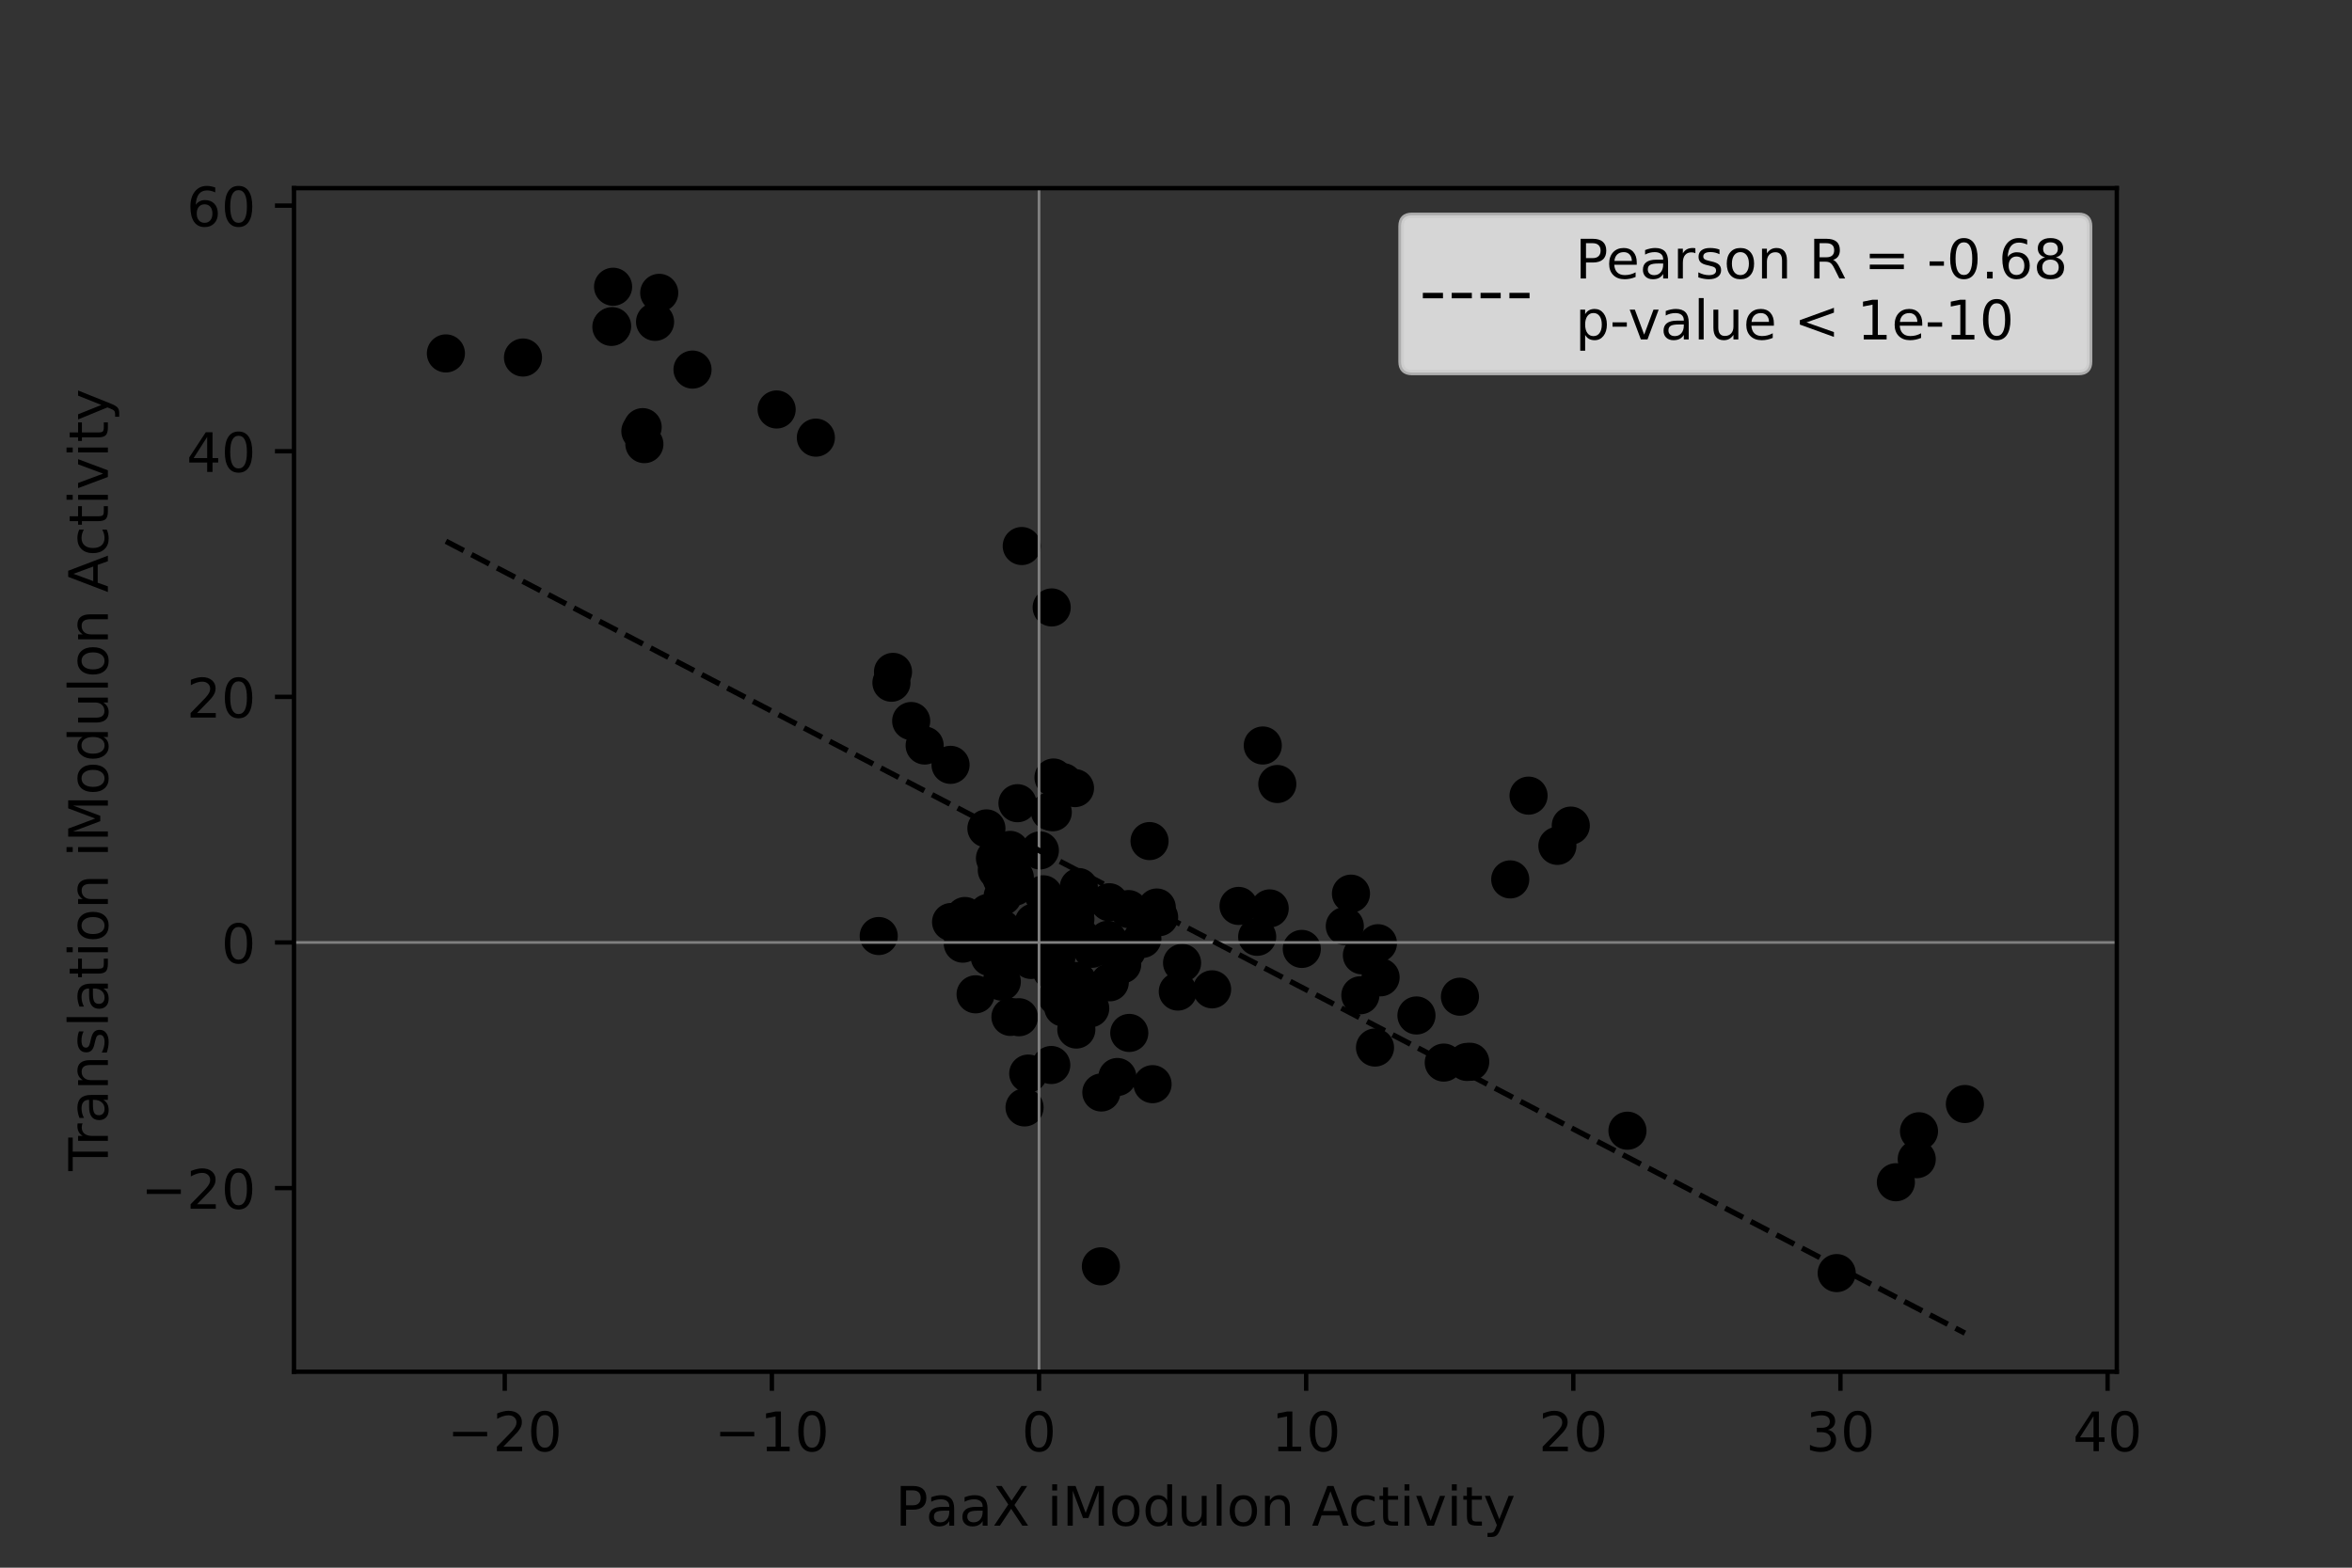 <?xml version="1.0" encoding="utf-8" standalone="no"?>
<!DOCTYPE svg PUBLIC "-//W3C//DTD SVG 1.1//EN"
  "http://www.w3.org/Graphics/SVG/1.1/DTD/svg11.dtd">
<!-- Created with matplotlib (https://matplotlib.org/) -->
<svg height="288pt" version="1.1" viewBox="0 0 432 288" width="432pt" xmlns="http://www.w3.org/2000/svg" xmlns:xlink="http://www.w3.org/1999/xlink">
 <rect x="0" y="0" width="432" height="288" fill="#333333" stroke="none"/>
 <defs>
  <style type="text/css">*{stroke-linecap:butt;stroke-linejoin:round;}</style>
 </defs>
 <g id="figure_1">
  <g id="patch_1">
   <path d="M 0 288 
L 432 288 
L 432 0 
L 0 0 
z
" style="fill:none;"/>
  </g>
  <g id="axes_1">
   <g id="patch_2">
    <path d="M 54 252 
L 388.8 252 
L 388.8 34.56 
L 54 34.56 
z
" style="fill:none;"/>
   </g>
   <g id="PathCollection_1">
    <defs>
     <path d="M 0 3 
C 0.796 3 1.559 2.684 2.121 2.121 
C 2.684 1.559 3 0.796 3 0 
C 3 -0.796 2.684 -1.559 2.121 -2.121 
C 1.559 -2.684 0.796 -3 0 -3 
C -0.796 -3 -1.559 -2.684 -2.121 -2.121 
C -2.684 -1.559 -3 -0.796 -3 0 
C -3 0.796 -2.684 1.559 -2.121 2.121 
C -1.559 2.684 -0.796 3 0 3 
z
" id="m1700d47f4c" style="stroke:#000000;"/>
    </defs>
    <g clip-path="url(#pc92335d7a5)">
     <use style="stroke:#000000;" x="207.417" xlink:href="#m1700d47f4c" y="189.76"/>
     <use style="stroke:#000000;" x="200.247" xlink:href="#m1700d47f4c" y="185.248"/>
     <use style="stroke:#000000;" x="211.694" xlink:href="#m1700d47f4c" y="199.172"/>
     <use style="stroke:#000000;" x="191.645" xlink:href="#m1700d47f4c" y="174.504"/>
     <use style="stroke:#000000;" x="188.497" xlink:href="#m1700d47f4c" y="173.286"/>
     <use style="stroke:#000000;" x="190.329" xlink:href="#m1700d47f4c" y="174.809"/>
     <use style="stroke:#000000;" x="192.896" xlink:href="#m1700d47f4c" y="169.962"/>
     <use style="stroke:#000000;" x="197.447" xlink:href="#m1700d47f4c" y="144.783"/>
     <use style="stroke:#000000;" x="195.298" xlink:href="#m1700d47f4c" y="143.699"/>
     <use style="stroke:#000000;" x="186.434" xlink:href="#m1700d47f4c" y="162.872"/>
     <use style="stroke:#000000;" x="193.366" xlink:href="#m1700d47f4c" y="149.219"/>
     <use style="stroke:#000000;" x="191.098" xlink:href="#m1700d47f4c" y="171.675"/>
     <use style="stroke:#000000;" x="118.355" xlink:href="#m1700d47f4c" y="81.592"/>
     <use style="stroke:#000000;" x="117.619" xlink:href="#m1700d47f4c" y="79.218"/>
     <use style="stroke:#000000;" x="96.061" xlink:href="#m1700d47f4c" y="65.681"/>
     <use style="stroke:#000000;" x="193.167" xlink:href="#m1700d47f4c" y="111.593"/>
     <use style="stroke:#000000;" x="191.638" xlink:href="#m1700d47f4c" y="164.296"/>
     <use style="stroke:#000000;" x="190.585" xlink:href="#m1700d47f4c" y="174.606"/>
     <use style="stroke:#000000;" x="81.9" xlink:href="#m1700d47f4c" y="64.927"/>
     <use style="stroke:#000000;" x="187.667" xlink:href="#m1700d47f4c" y="100.313"/>
     <use style="stroke:#000000;" x="192.89" xlink:href="#m1700d47f4c" y="166.884"/>
     <use style="stroke:#000000;" x="189.379" xlink:href="#m1700d47f4c" y="176.354"/>
     <use style="stroke:#000000;" x="196.738" xlink:href="#m1700d47f4c" y="166.297"/>
     <use style="stroke:#000000;" x="181.607" xlink:href="#m1700d47f4c" y="169.961"/>
     <use style="stroke:#000000;" x="194.18" xlink:href="#m1700d47f4c" y="183.164"/>
     <use style="stroke:#000000;" x="233.208" xlink:href="#m1700d47f4c" y="166.886"/>
     <use style="stroke:#000000;" x="239.106" xlink:href="#m1700d47f4c" y="174.324"/>
     <use style="stroke:#000000;" x="249.862" xlink:href="#m1700d47f4c" y="182.842"/>
     <use style="stroke:#000000;" x="203.461" xlink:href="#m1700d47f4c" y="172.648"/>
     <use style="stroke:#000000;" x="206.95" xlink:href="#m1700d47f4c" y="174.643"/>
     <use style="stroke:#000000;" x="198.368" xlink:href="#m1700d47f4c" y="172.065"/>
     <use style="stroke:#000000;" x="181.448" xlink:href="#m1700d47f4c" y="167.723"/>
     <use style="stroke:#000000;" x="192.363" xlink:href="#m1700d47f4c" y="171.539"/>
     <use style="stroke:#000000;" x="177.232" xlink:href="#m1700d47f4c" y="168.28"/>
     <use style="stroke:#000000;" x="181.795" xlink:href="#m1700d47f4c" y="175.818"/>
     <use style="stroke:#000000;" x="179.189" xlink:href="#m1700d47f4c" y="182.667"/>
     <use style="stroke:#000000;" x="184.204" xlink:href="#m1700d47f4c" y="161.702"/>
     <use style="stroke:#000000;" x="205.233" xlink:href="#m1700d47f4c" y="197.858"/>
     <use style="stroke:#000000;" x="183.088" xlink:href="#m1700d47f4c" y="159.862"/>
     <use style="stroke:#000000;" x="234.606" xlink:href="#m1700d47f4c" y="144.031"/>
     <use style="stroke:#000000;" x="231.937" xlink:href="#m1700d47f4c" y="136.957"/>
     <use style="stroke:#000000;" x="203.836" xlink:href="#m1700d47f4c" y="180.456"/>
     <use style="stroke:#000000;" x="161.398" xlink:href="#m1700d47f4c" y="171.958"/>
     <use style="stroke:#000000;" x="112.432" xlink:href="#m1700d47f4c" y="59.918"/>
     <use style="stroke:#000000;" x="207.291" xlink:href="#m1700d47f4c" y="167.008"/>
     <use style="stroke:#000000;" x="149.853" xlink:href="#m1700d47f4c" y="80.399"/>
     <use style="stroke:#000000;" x="142.65" xlink:href="#m1700d47f4c" y="75.224"/>
     <use style="stroke:#000000;" x="112.607" xlink:href="#m1700d47f4c" y="52.68"/>
     <use style="stroke:#000000;" x="120.318" xlink:href="#m1700d47f4c" y="59.129"/>
     <use style="stroke:#000000;" x="118.038" xlink:href="#m1700d47f4c" y="78.471"/>
     <use style="stroke:#000000;" x="121.081" xlink:href="#m1700d47f4c" y="53.8"/>
     <use style="stroke:#000000;" x="127.197" xlink:href="#m1700d47f4c" y="67.897"/>
     <use style="stroke:#000000;" x="112.293" xlink:href="#m1700d47f4c" y="60.055"/>
     <use style="stroke:#000000;" x="288.513" xlink:href="#m1700d47f4c" y="151.673"/>
     <use style="stroke:#000000;" x="280.756" xlink:href="#m1700d47f4c" y="146.168"/>
     <use style="stroke:#000000;" x="277.391" xlink:href="#m1700d47f4c" y="161.555"/>
     <use style="stroke:#000000;" x="227.49" xlink:href="#m1700d47f4c" y="166.428"/>
     <use style="stroke:#000000;" x="248.137" xlink:href="#m1700d47f4c" y="164.174"/>
     <use style="stroke:#000000;" x="253.09" xlink:href="#m1700d47f4c" y="173.281"/>
     <use style="stroke:#000000;" x="260.165" xlink:href="#m1700d47f4c" y="186.553"/>
     <use style="stroke:#000000;" x="252.553" xlink:href="#m1700d47f4c" y="192.444"/>
     <use style="stroke:#000000;" x="286.049" xlink:href="#m1700d47f4c" y="155.392"/>
     <use style="stroke:#000000;" x="247.005" xlink:href="#m1700d47f4c" y="170.129"/>
     <use style="stroke:#000000;" x="211.139" xlink:href="#m1700d47f4c" y="154.516"/>
     <use style="stroke:#000000;" x="230.911" xlink:href="#m1700d47f4c" y="172.101"/>
     <use style="stroke:#000000;" x="270.041" xlink:href="#m1700d47f4c" y="195.061"/>
     <use style="stroke:#000000;" x="269.451" xlink:href="#m1700d47f4c" y="195.089"/>
     <use style="stroke:#000000;" x="265.18" xlink:href="#m1700d47f4c" y="195.208"/>
     <use style="stroke:#000000;" x="176.842" xlink:href="#m1700d47f4c" y="173.36"/>
     <use style="stroke:#000000;" x="205.806" xlink:href="#m1700d47f4c" y="176.584"/>
     <use style="stroke:#000000;" x="189.877" xlink:href="#m1700d47f4c" y="169.477"/>
     <use style="stroke:#000000;" x="198.15" xlink:href="#m1700d47f4c" y="162.966"/>
     <use style="stroke:#000000;" x="203.74" xlink:href="#m1700d47f4c" y="165.749"/>
     <use style="stroke:#000000;" x="209.822" xlink:href="#m1700d47f4c" y="172.49"/>
     <use style="stroke:#000000;" x="217.116" xlink:href="#m1700d47f4c" y="176.898"/>
     <use style="stroke:#000000;" x="250.143" xlink:href="#m1700d47f4c" y="175.498"/>
     <use style="stroke:#000000;" x="268.152" xlink:href="#m1700d47f4c" y="183.106"/>
     <use style="stroke:#000000;" x="253.577" xlink:href="#m1700d47f4c" y="179.542"/>
     <use style="stroke:#000000;" x="212.471" xlink:href="#m1700d47f4c" y="166.72"/>
     <use style="stroke:#000000;" x="174.689" xlink:href="#m1700d47f4c" y="169.382"/>
     <use style="stroke:#000000;" x="186.104" xlink:href="#m1700d47f4c" y="175.698"/>
     <use style="stroke:#000000;" x="193.368" xlink:href="#m1700d47f4c" y="172.107"/>
     <use style="stroke:#000000;" x="188.316" xlink:href="#m1700d47f4c" y="174.174"/>
     <use style="stroke:#000000;" x="197.348" xlink:href="#m1700d47f4c" y="165.175"/>
     <use style="stroke:#000000;" x="183.999" xlink:href="#m1700d47f4c" y="170.622"/>
     <use style="stroke:#000000;" x="212.9" xlink:href="#m1700d47f4c" y="168.493"/>
     <use style="stroke:#000000;" x="193.77" xlink:href="#m1700d47f4c" y="174.416"/>
     <use style="stroke:#000000;" x="206.819" xlink:href="#m1700d47f4c" y="174.476"/>
     <use style="stroke:#000000;" x="179.099" xlink:href="#m1700d47f4c" y="171.754"/>
     <use style="stroke:#000000;" x="186.607" xlink:href="#m1700d47f4c" y="173.191"/>
     <use style="stroke:#000000;" x="191.798" xlink:href="#m1700d47f4c" y="171.399"/>
     <use style="stroke:#000000;" x="216.332" xlink:href="#m1700d47f4c" y="182.158"/>
     <use style="stroke:#000000;" x="222.629" xlink:href="#m1700d47f4c" y="181.751"/>
     <use style="stroke:#000000;" x="192.824" xlink:href="#m1700d47f4c" y="149.055"/>
     <use style="stroke:#000000;" x="188.859" xlink:href="#m1700d47f4c" y="197.226"/>
     <use style="stroke:#000000;" x="198.339" xlink:href="#m1700d47f4c" y="182.888"/>
     <use style="stroke:#000000;" x="185.529" xlink:href="#m1700d47f4c" y="156.136"/>
     <use style="stroke:#000000;" x="186.885" xlink:href="#m1700d47f4c" y="147.557"/>
     <use style="stroke:#000000;" x="206.118" xlink:href="#m1700d47f4c" y="177.162"/>
     <use style="stroke:#000000;" x="195.289" xlink:href="#m1700d47f4c" y="185.092"/>
     <use style="stroke:#000000;" x="186.395" xlink:href="#m1700d47f4c" y="161.189"/>
     <use style="stroke:#000000;" x="197.519" xlink:href="#m1700d47f4c" y="168.814"/>
     <use style="stroke:#000000;" x="193.163" xlink:href="#m1700d47f4c" y="178.326"/>
     <use style="stroke:#000000;" x="190.994" xlink:href="#m1700d47f4c" y="156.233"/>
     <use style="stroke:#000000;" x="198.638" xlink:href="#m1700d47f4c" y="165.423"/>
     <use style="stroke:#000000;" x="197.847" xlink:href="#m1700d47f4c" y="180.222"/>
     <use style="stroke:#000000;" x="200.561" xlink:href="#m1700d47f4c" y="174.304"/>
     <use style="stroke:#000000;" x="197.693" xlink:href="#m1700d47f4c" y="189.137"/>
     <use style="stroke:#000000;" x="183.991" xlink:href="#m1700d47f4c" y="157.144"/>
     <use style="stroke:#000000;" x="193.087" xlink:href="#m1700d47f4c" y="195.652"/>
     <use style="stroke:#000000;" x="182.749" xlink:href="#m1700d47f4c" y="157.677"/>
     <use style="stroke:#000000;" x="184.162" xlink:href="#m1700d47f4c" y="164.657"/>
     <use style="stroke:#000000;" x="181.178" xlink:href="#m1700d47f4c" y="152.187"/>
     <use style="stroke:#000000;" x="183.969" xlink:href="#m1700d47f4c" y="161.365"/>
     <use style="stroke:#000000;" x="184.005" xlink:href="#m1700d47f4c" y="180.338"/>
     <use style="stroke:#000000;" x="188.184" xlink:href="#m1700d47f4c" y="203.444"/>
     <use style="stroke:#000000;" x="193.499" xlink:href="#m1700d47f4c" y="142.837"/>
     <use style="stroke:#000000;" x="202.204" xlink:href="#m1700d47f4c" y="232.639"/>
     <use style="stroke:#000000;" x="202.288" xlink:href="#m1700d47f4c" y="200.7"/>
     <use style="stroke:#000000;" x="337.351" xlink:href="#m1700d47f4c" y="233.88"/>
     <use style="stroke:#000000;" x="298.921" xlink:href="#m1700d47f4c" y="207.723"/>
     <use style="stroke:#000000;" x="348.222" xlink:href="#m1700d47f4c" y="217.19"/>
     <use style="stroke:#000000;" x="352.47" xlink:href="#m1700d47f4c" y="207.825"/>
     <use style="stroke:#000000;" x="352.055" xlink:href="#m1700d47f4c" y="212.953"/>
     <use style="stroke:#000000;" x="360.9" xlink:href="#m1700d47f4c" y="202.819"/>
     <use style="stroke:#000000;" x="191.813" xlink:href="#m1700d47f4c" y="172.811"/>
     <use style="stroke:#000000;" x="189.87" xlink:href="#m1700d47f4c" y="173.47"/>
     <use style="stroke:#000000;" x="191.895" xlink:href="#m1700d47f4c" y="171.73"/>
     <use style="stroke:#000000;" x="194.001" xlink:href="#m1700d47f4c" y="176.021"/>
     <use style="stroke:#000000;" x="187.154" xlink:href="#m1700d47f4c" y="186.877"/>
     <use style="stroke:#000000;" x="185.595" xlink:href="#m1700d47f4c" y="186.817"/>
     <use style="stroke:#000000;" x="191.185" xlink:href="#m1700d47f4c" y="172.928"/>
     <use style="stroke:#000000;" x="190.498" xlink:href="#m1700d47f4c" y="173.353"/>
     <use style="stroke:#000000;" x="183.835" xlink:href="#m1700d47f4c" y="159.481"/>
     <use style="stroke:#000000;" x="169.835" xlink:href="#m1700d47f4c" y="136.961"/>
     <use style="stroke:#000000;" x="174.59" xlink:href="#m1700d47f4c" y="140.51"/>
     <use style="stroke:#000000;" x="167.359" xlink:href="#m1700d47f4c" y="132.459"/>
     <use style="stroke:#000000;" x="164.022" xlink:href="#m1700d47f4c" y="123.431"/>
     <use style="stroke:#000000;" x="163.733" xlink:href="#m1700d47f4c" y="125.425"/>
    </g>
   </g>
   <g id="matplotlib.axis_1">
    <g id="xtick_1">
     <g id="line2d_1">
      <defs>
       <path d="M 0 0 
L 0 3.5 
" id="mfb067afba8" style="stroke:#000000;stroke-width:0.8;"/>
      </defs>
      <g>
       <use style="stroke:#000000;stroke-width:0.8;" x="92.709" xlink:href="#mfb067afba8" y="252"/>
      </g>
     </g>
     <g id="text_1">
      <!-- −20 -->
      <g transform="translate(82.157 266.598)scale(0.1 -0.1)">
       <defs>
        <path d="M 10.594 35.5 
L 73.188 35.5 
L 73.188 27.203 
L 10.594 27.203 
z
" id="DejaVuSans-8722"/>
        <path d="M 19.188 8.297 
L 53.609 8.297 
L 53.609 0 
L 7.328 0 
L 7.328 8.297 
Q 12.938 14.109 22.625 23.891 
Q 32.328 33.688 34.812 36.531 
Q 39.547 41.844 41.422 45.531 
Q 43.312 49.219 43.312 52.781 
Q 43.312 58.594 39.234 62.25 
Q 35.156 65.922 28.609 65.922 
Q 23.969 65.922 18.812 64.312 
Q 13.672 62.703 7.812 59.422 
L 7.812 69.391 
Q 13.766 71.781 18.938 73 
Q 24.125 74.219 28.422 74.219 
Q 39.75 74.219 46.484 68.547 
Q 53.219 62.891 53.219 53.422 
Q 53.219 48.922 51.531 44.891 
Q 49.859 40.875 45.406 35.406 
Q 44.188 33.984 37.641 27.219 
Q 31.109 20.453 19.188 8.297 
z
" id="DejaVuSans-50"/>
        <path d="M 31.781 66.406 
Q 24.172 66.406 20.328 58.906 
Q 16.5 51.422 16.5 36.375 
Q 16.5 21.391 20.328 13.891 
Q 24.172 6.391 31.781 6.391 
Q 39.453 6.391 43.281 13.891 
Q 47.125 21.391 47.125 36.375 
Q 47.125 51.422 43.281 58.906 
Q 39.453 66.406 31.781 66.406 
z
M 31.781 74.219 
Q 44.047 74.219 50.516 64.516 
Q 56.984 54.828 56.984 36.375 
Q 56.984 17.969 50.516 8.266 
Q 44.047 -1.422 31.781 -1.422 
Q 19.531 -1.422 13.062 8.266 
Q 6.594 17.969 6.594 36.375 
Q 6.594 54.828 13.062 64.516 
Q 19.531 74.219 31.781 74.219 
z
" id="DejaVuSans-48"/>
       </defs>
       <use xlink:href="#DejaVuSans-8722"/>
       <use x="83.789" xlink:href="#DejaVuSans-50"/>
       <use x="147.412" xlink:href="#DejaVuSans-48"/>
      </g>
     </g>
    </g>
    <g id="xtick_2">
     <g id="line2d_2">
      <g>
       <use style="stroke:#000000;stroke-width:0.8;" x="141.775" xlink:href="#mfb067afba8" y="252"/>
      </g>
     </g>
     <g id="text_2">
      <!-- −10 -->
      <g transform="translate(131.223 266.598)scale(0.1 -0.1)">
       <defs>
        <path d="M 12.406 8.297 
L 28.516 8.297 
L 28.516 63.922 
L 10.984 60.406 
L 10.984 69.391 
L 28.422 72.906 
L 38.281 72.906 
L 38.281 8.297 
L 54.391 8.297 
L 54.391 0 
L 12.406 0 
z
" id="DejaVuSans-49"/>
       </defs>
       <use xlink:href="#DejaVuSans-8722"/>
       <use x="83.789" xlink:href="#DejaVuSans-49"/>
       <use x="147.412" xlink:href="#DejaVuSans-48"/>
      </g>
     </g>
    </g>
    <g id="xtick_3">
     <g id="line2d_3">
      <g>
       <use style="stroke:#000000;stroke-width:0.8;" x="190.842" xlink:href="#mfb067afba8" y="252"/>
      </g>
     </g>
     <g id="text_3">
      <!-- 0 -->
      <g transform="translate(187.661 266.598)scale(0.1 -0.1)">
       <use xlink:href="#DejaVuSans-48"/>
      </g>
     </g>
    </g>
    <g id="xtick_4">
     <g id="line2d_4">
      <g>
       <use style="stroke:#000000;stroke-width:0.8;" x="239.908" xlink:href="#mfb067afba8" y="252"/>
      </g>
     </g>
     <g id="text_4">
      <!-- 10 -->
      <g transform="translate(233.546 266.598)scale(0.1 -0.1)">
       <use xlink:href="#DejaVuSans-49"/>
       <use x="63.623" xlink:href="#DejaVuSans-48"/>
      </g>
     </g>
    </g>
    <g id="xtick_5">
     <g id="line2d_5">
      <g>
       <use style="stroke:#000000;stroke-width:0.8;" x="288.975" xlink:href="#mfb067afba8" y="252"/>
      </g>
     </g>
     <g id="text_5">
      <!-- 20 -->
      <g transform="translate(282.612 266.598)scale(0.1 -0.1)">
       <use xlink:href="#DejaVuSans-50"/>
       <use x="63.623" xlink:href="#DejaVuSans-48"/>
      </g>
     </g>
    </g>
    <g id="xtick_6">
     <g id="line2d_6">
      <g>
       <use style="stroke:#000000;stroke-width:0.8;" x="338.041" xlink:href="#mfb067afba8" y="252"/>
      </g>
     </g>
     <g id="text_6">
      <!-- 30 -->
      <g transform="translate(331.678 266.598)scale(0.1 -0.1)">
       <defs>
        <path d="M 40.578 39.312 
Q 47.656 37.797 51.625 33 
Q 55.609 28.219 55.609 21.188 
Q 55.609 10.406 48.188 4.484 
Q 40.766 -1.422 27.094 -1.422 
Q 22.516 -1.422 17.656 -0.516 
Q 12.797 0.391 7.625 2.203 
L 7.625 11.719 
Q 11.719 9.328 16.594 8.109 
Q 21.484 6.891 26.812 6.891 
Q 36.078 6.891 40.938 10.547 
Q 45.797 14.203 45.797 21.188 
Q 45.797 27.641 41.281 31.266 
Q 36.766 34.906 28.719 34.906 
L 20.219 34.906 
L 20.219 43.016 
L 29.109 43.016 
Q 36.375 43.016 40.234 45.922 
Q 44.094 48.828 44.094 54.297 
Q 44.094 59.906 40.109 62.906 
Q 36.141 65.922 28.719 65.922 
Q 24.656 65.922 20.016 65.031 
Q 15.375 64.156 9.812 62.312 
L 9.812 71.094 
Q 15.438 72.656 20.344 73.438 
Q 25.25 74.219 29.594 74.219 
Q 40.828 74.219 47.359 69.109 
Q 53.906 64.016 53.906 55.328 
Q 53.906 49.266 50.438 45.094 
Q 46.969 40.922 40.578 39.312 
z
" id="DejaVuSans-51"/>
       </defs>
       <use xlink:href="#DejaVuSans-51"/>
       <use x="63.623" xlink:href="#DejaVuSans-48"/>
      </g>
     </g>
    </g>
    <g id="xtick_7">
     <g id="line2d_7">
      <g>
       <use style="stroke:#000000;stroke-width:0.8;" x="387.107" xlink:href="#mfb067afba8" y="252"/>
      </g>
     </g>
     <g id="text_7">
      <!-- 40 -->
      <g transform="translate(380.745 266.598)scale(0.1 -0.1)">
       <defs>
        <path d="M 37.797 64.312 
L 12.891 25.391 
L 37.797 25.391 
z
M 35.203 72.906 
L 47.609 72.906 
L 47.609 25.391 
L 58.016 25.391 
L 58.016 17.188 
L 47.609 17.188 
L 47.609 0 
L 37.797 0 
L 37.797 17.188 
L 4.891 17.188 
L 4.891 26.703 
z
" id="DejaVuSans-52"/>
       </defs>
       <use xlink:href="#DejaVuSans-52"/>
       <use x="63.623" xlink:href="#DejaVuSans-48"/>
      </g>
     </g>
    </g>
    <g id="text_8">
     <!-- PaaX iModulon Activity -->
     <g transform="translate(164.457 280.277)scale(0.1 -0.1)">
      <defs>
       <path d="M 19.672 64.797 
L 19.672 37.406 
L 32.078 37.406 
Q 38.969 37.406 42.719 40.969 
Q 46.484 44.531 46.484 51.125 
Q 46.484 57.672 42.719 61.234 
Q 38.969 64.797 32.078 64.797 
z
M 9.812 72.906 
L 32.078 72.906 
Q 44.344 72.906 50.609 67.359 
Q 56.891 61.812 56.891 51.125 
Q 56.891 40.328 50.609 34.812 
Q 44.344 29.297 32.078 29.297 
L 19.672 29.297 
L 19.672 0 
L 9.812 0 
z
" id="DejaVuSans-80"/>
       <path d="M 34.281 27.484 
Q 23.391 27.484 19.188 25 
Q 14.984 22.516 14.984 16.5 
Q 14.984 11.719 18.141 8.906 
Q 21.297 6.109 26.703 6.109 
Q 34.188 6.109 38.703 11.406 
Q 43.219 16.703 43.219 25.484 
L 43.219 27.484 
z
M 52.203 31.203 
L 52.203 0 
L 43.219 0 
L 43.219 8.297 
Q 40.141 3.328 35.547 0.953 
Q 30.953 -1.422 24.312 -1.422 
Q 15.922 -1.422 10.953 3.297 
Q 6 8.016 6 15.922 
Q 6 25.141 12.172 29.828 
Q 18.359 34.516 30.609 34.516 
L 43.219 34.516 
L 43.219 35.406 
Q 43.219 41.609 39.141 45 
Q 35.062 48.391 27.688 48.391 
Q 23 48.391 18.547 47.266 
Q 14.109 46.141 10.016 43.891 
L 10.016 52.203 
Q 14.938 54.109 19.578 55.047 
Q 24.219 56 28.609 56 
Q 40.484 56 46.344 49.844 
Q 52.203 43.703 52.203 31.203 
z
" id="DejaVuSans-97"/>
       <path d="M 6.297 72.906 
L 16.891 72.906 
L 35.016 45.797 
L 53.219 72.906 
L 63.812 72.906 
L 40.375 37.891 
L 65.375 0 
L 54.781 0 
L 34.281 31 
L 13.625 0 
L 2.984 0 
L 29 38.922 
z
" id="DejaVuSans-88"/>
       <path id="DejaVuSans-32"/>
       <path d="M 9.422 54.688 
L 18.406 54.688 
L 18.406 0 
L 9.422 0 
z
M 9.422 75.984 
L 18.406 75.984 
L 18.406 64.594 
L 9.422 64.594 
z
" id="DejaVuSans-105"/>
       <path d="M 9.812 72.906 
L 24.516 72.906 
L 43.109 23.297 
L 61.812 72.906 
L 76.516 72.906 
L 76.516 0 
L 66.891 0 
L 66.891 64.016 
L 48.094 14.016 
L 38.188 14.016 
L 19.391 64.016 
L 19.391 0 
L 9.812 0 
z
" id="DejaVuSans-77"/>
       <path d="M 30.609 48.391 
Q 23.391 48.391 19.188 42.75 
Q 14.984 37.109 14.984 27.297 
Q 14.984 17.484 19.156 11.844 
Q 23.344 6.203 30.609 6.203 
Q 37.797 6.203 41.984 11.859 
Q 46.188 17.531 46.188 27.297 
Q 46.188 37.016 41.984 42.703 
Q 37.797 48.391 30.609 48.391 
z
M 30.609 56 
Q 42.328 56 49.016 48.375 
Q 55.719 40.766 55.719 27.297 
Q 55.719 13.875 49.016 6.219 
Q 42.328 -1.422 30.609 -1.422 
Q 18.844 -1.422 12.172 6.219 
Q 5.516 13.875 5.516 27.297 
Q 5.516 40.766 12.172 48.375 
Q 18.844 56 30.609 56 
z
" id="DejaVuSans-111"/>
       <path d="M 45.406 46.391 
L 45.406 75.984 
L 54.391 75.984 
L 54.391 0 
L 45.406 0 
L 45.406 8.203 
Q 42.578 3.328 38.25 0.953 
Q 33.938 -1.422 27.875 -1.422 
Q 17.969 -1.422 11.734 6.484 
Q 5.516 14.406 5.516 27.297 
Q 5.516 40.188 11.734 48.094 
Q 17.969 56 27.875 56 
Q 33.938 56 38.25 53.625 
Q 42.578 51.266 45.406 46.391 
z
M 14.797 27.297 
Q 14.797 17.391 18.875 11.75 
Q 22.953 6.109 30.078 6.109 
Q 37.203 6.109 41.297 11.75 
Q 45.406 17.391 45.406 27.297 
Q 45.406 37.203 41.297 42.844 
Q 37.203 48.484 30.078 48.484 
Q 22.953 48.484 18.875 42.844 
Q 14.797 37.203 14.797 27.297 
z
" id="DejaVuSans-100"/>
       <path d="M 8.5 21.578 
L 8.5 54.688 
L 17.484 54.688 
L 17.484 21.922 
Q 17.484 14.156 20.5 10.266 
Q 23.531 6.391 29.594 6.391 
Q 36.859 6.391 41.078 11.031 
Q 45.312 15.672 45.312 23.688 
L 45.312 54.688 
L 54.297 54.688 
L 54.297 0 
L 45.312 0 
L 45.312 8.406 
Q 42.047 3.422 37.719 1 
Q 33.406 -1.422 27.688 -1.422 
Q 18.266 -1.422 13.375 4.438 
Q 8.5 10.297 8.5 21.578 
z
M 31.109 56 
z
" id="DejaVuSans-117"/>
       <path d="M 9.422 75.984 
L 18.406 75.984 
L 18.406 0 
L 9.422 0 
z
" id="DejaVuSans-108"/>
       <path d="M 54.891 33.016 
L 54.891 0 
L 45.906 0 
L 45.906 32.719 
Q 45.906 40.484 42.875 44.328 
Q 39.844 48.188 33.797 48.188 
Q 26.516 48.188 22.312 43.547 
Q 18.109 38.922 18.109 30.906 
L 18.109 0 
L 9.078 0 
L 9.078 54.688 
L 18.109 54.688 
L 18.109 46.188 
Q 21.344 51.125 25.703 53.562 
Q 30.078 56 35.797 56 
Q 45.219 56 50.047 50.172 
Q 54.891 44.344 54.891 33.016 
z
" id="DejaVuSans-110"/>
       <path d="M 34.188 63.188 
L 20.797 26.906 
L 47.609 26.906 
z
M 28.609 72.906 
L 39.797 72.906 
L 67.578 0 
L 57.328 0 
L 50.688 18.703 
L 17.828 18.703 
L 11.188 0 
L 0.781 0 
z
" id="DejaVuSans-65"/>
       <path d="M 48.781 52.594 
L 48.781 44.188 
Q 44.969 46.297 41.141 47.344 
Q 37.312 48.391 33.406 48.391 
Q 24.656 48.391 19.812 42.844 
Q 14.984 37.312 14.984 27.297 
Q 14.984 17.281 19.812 11.734 
Q 24.656 6.203 33.406 6.203 
Q 37.312 6.203 41.141 7.25 
Q 44.969 8.297 48.781 10.406 
L 48.781 2.094 
Q 45.016 0.344 40.984 -0.531 
Q 36.969 -1.422 32.422 -1.422 
Q 20.062 -1.422 12.781 6.344 
Q 5.516 14.109 5.516 27.297 
Q 5.516 40.672 12.859 48.328 
Q 20.219 56 33.016 56 
Q 37.156 56 41.109 55.141 
Q 45.062 54.297 48.781 52.594 
z
" id="DejaVuSans-99"/>
       <path d="M 18.312 70.219 
L 18.312 54.688 
L 36.812 54.688 
L 36.812 47.703 
L 18.312 47.703 
L 18.312 18.016 
Q 18.312 11.328 20.141 9.422 
Q 21.969 7.516 27.594 7.516 
L 36.812 7.516 
L 36.812 0 
L 27.594 0 
Q 17.188 0 13.234 3.875 
Q 9.281 7.766 9.281 18.016 
L 9.281 47.703 
L 2.688 47.703 
L 2.688 54.688 
L 9.281 54.688 
L 9.281 70.219 
z
" id="DejaVuSans-116"/>
       <path d="M 2.984 54.688 
L 12.5 54.688 
L 29.594 8.797 
L 46.688 54.688 
L 56.203 54.688 
L 35.688 0 
L 23.484 0 
z
" id="DejaVuSans-118"/>
       <path d="M 32.172 -5.078 
Q 28.375 -14.844 24.75 -17.812 
Q 21.141 -20.797 15.094 -20.797 
L 7.906 -20.797 
L 7.906 -13.281 
L 13.188 -13.281 
Q 16.891 -13.281 18.938 -11.516 
Q 21 -9.766 23.484 -3.219 
L 25.094 0.875 
L 2.984 54.688 
L 12.5 54.688 
L 29.594 11.922 
L 46.688 54.688 
L 56.203 54.688 
z
" id="DejaVuSans-121"/>
      </defs>
      <use xlink:href="#DejaVuSans-80"/>
      <use x="55.803" xlink:href="#DejaVuSans-97"/>
      <use x="117.082" xlink:href="#DejaVuSans-97"/>
      <use x="178.361" xlink:href="#DejaVuSans-88"/>
      <use x="246.867" xlink:href="#DejaVuSans-32"/>
      <use x="278.654" xlink:href="#DejaVuSans-105"/>
      <use x="306.438" xlink:href="#DejaVuSans-77"/>
      <use x="392.717" xlink:href="#DejaVuSans-111"/>
      <use x="453.898" xlink:href="#DejaVuSans-100"/>
      <use x="517.375" xlink:href="#DejaVuSans-117"/>
      <use x="580.754" xlink:href="#DejaVuSans-108"/>
      <use x="608.537" xlink:href="#DejaVuSans-111"/>
      <use x="669.719" xlink:href="#DejaVuSans-110"/>
      <use x="733.098" xlink:href="#DejaVuSans-32"/>
      <use x="764.885" xlink:href="#DejaVuSans-65"/>
      <use x="831.543" xlink:href="#DejaVuSans-99"/>
      <use x="886.523" xlink:href="#DejaVuSans-116"/>
      <use x="925.732" xlink:href="#DejaVuSans-105"/>
      <use x="953.516" xlink:href="#DejaVuSans-118"/>
      <use x="1012.695" xlink:href="#DejaVuSans-105"/>
      <use x="1040.479" xlink:href="#DejaVuSans-116"/>
      <use x="1079.688" xlink:href="#DejaVuSans-121"/>
     </g>
    </g>
   </g>
   <g id="matplotlib.axis_2">
    <g id="ytick_1">
     <g id="line2d_8">
      <defs>
       <path d="M 0 0 
L -3.5 0 
" id="m279f68cd87" style="stroke:#000000;stroke-width:0.8;"/>
      </defs>
      <g>
       <use style="stroke:#000000;stroke-width:0.8;" x="54" xlink:href="#m279f68cd87" y="218.263"/>
      </g>
     </g>
     <g id="text_9">
      <!-- −20 -->
      <g transform="translate(25.895 222.062)scale(0.1 -0.1)">
       <use xlink:href="#DejaVuSans-8722"/>
       <use x="83.789" xlink:href="#DejaVuSans-50"/>
       <use x="147.412" xlink:href="#DejaVuSans-48"/>
      </g>
     </g>
    </g>
    <g id="ytick_2">
     <g id="line2d_9">
      <g>
       <use style="stroke:#000000;stroke-width:0.8;" x="54" xlink:href="#m279f68cd87" y="173.141"/>
      </g>
     </g>
     <g id="text_10">
      <!-- 0 -->
      <g transform="translate(40.638 176.94)scale(0.1 -0.1)">
       <use xlink:href="#DejaVuSans-48"/>
      </g>
     </g>
    </g>
    <g id="ytick_3">
     <g id="line2d_10">
      <g>
       <use style="stroke:#000000;stroke-width:0.8;" x="54" xlink:href="#m279f68cd87" y="128.019"/>
      </g>
     </g>
     <g id="text_11">
      <!-- 20 -->
      <g transform="translate(34.275 131.818)scale(0.1 -0.1)">
       <use xlink:href="#DejaVuSans-50"/>
       <use x="63.623" xlink:href="#DejaVuSans-48"/>
      </g>
     </g>
    </g>
    <g id="ytick_4">
     <g id="line2d_11">
      <g>
       <use style="stroke:#000000;stroke-width:0.8;" x="54" xlink:href="#m279f68cd87" y="82.897"/>
      </g>
     </g>
     <g id="text_12">
      <!-- 40 -->
      <g transform="translate(34.275 86.696)scale(0.1 -0.1)">
       <use xlink:href="#DejaVuSans-52"/>
       <use x="63.623" xlink:href="#DejaVuSans-48"/>
      </g>
     </g>
    </g>
    <g id="ytick_5">
     <g id="line2d_12">
      <g>
       <use style="stroke:#000000;stroke-width:0.8;" x="54" xlink:href="#m279f68cd87" y="37.775"/>
      </g>
     </g>
     <g id="text_13">
      <!-- 60 -->
      <g transform="translate(34.275 41.574)scale(0.1 -0.1)">
       <defs>
        <path d="M 33.016 40.375 
Q 26.375 40.375 22.484 35.828 
Q 18.609 31.297 18.609 23.391 
Q 18.609 15.531 22.484 10.953 
Q 26.375 6.391 33.016 6.391 
Q 39.656 6.391 43.531 10.953 
Q 47.406 15.531 47.406 23.391 
Q 47.406 31.297 43.531 35.828 
Q 39.656 40.375 33.016 40.375 
z
M 52.594 71.297 
L 52.594 62.312 
Q 48.875 64.062 45.094 64.984 
Q 41.312 65.922 37.594 65.922 
Q 27.828 65.922 22.672 59.328 
Q 17.531 52.734 16.797 39.406 
Q 19.672 43.656 24.016 45.922 
Q 28.375 48.188 33.594 48.188 
Q 44.578 48.188 50.953 41.516 
Q 57.328 34.859 57.328 23.391 
Q 57.328 12.156 50.688 5.359 
Q 44.047 -1.422 33.016 -1.422 
Q 20.359 -1.422 13.672 8.266 
Q 6.984 17.969 6.984 36.375 
Q 6.984 53.656 15.188 63.938 
Q 23.391 74.219 37.203 74.219 
Q 40.922 74.219 44.703 73.484 
Q 48.484 72.75 52.594 71.297 
z
" id="DejaVuSans-54"/>
       </defs>
       <use xlink:href="#DejaVuSans-54"/>
       <use x="63.623" xlink:href="#DejaVuSans-48"/>
      </g>
     </g>
    </g>
    <g id="text_14">
     <!-- Translation iModulon Activity -->
     <g transform="translate(19.816 215.12)rotate(-90)scale(0.1 -0.1)">
      <defs>
       <path d="M -0.297 72.906 
L 61.375 72.906 
L 61.375 64.594 
L 35.5 64.594 
L 35.5 0 
L 25.594 0 
L 25.594 64.594 
L -0.297 64.594 
z
" id="DejaVuSans-84"/>
       <path d="M 41.109 46.297 
Q 39.594 47.172 37.812 47.578 
Q 36.031 48 33.891 48 
Q 26.266 48 22.188 43.047 
Q 18.109 38.094 18.109 28.812 
L 18.109 0 
L 9.078 0 
L 9.078 54.688 
L 18.109 54.688 
L 18.109 46.188 
Q 20.953 51.172 25.484 53.578 
Q 30.031 56 36.531 56 
Q 37.453 56 38.578 55.875 
Q 39.703 55.766 41.062 55.516 
z
" id="DejaVuSans-114"/>
       <path d="M 44.281 53.078 
L 44.281 44.578 
Q 40.484 46.531 36.375 47.5 
Q 32.281 48.484 27.875 48.484 
Q 21.188 48.484 17.844 46.438 
Q 14.5 44.391 14.5 40.281 
Q 14.5 37.156 16.891 35.375 
Q 19.281 33.594 26.516 31.984 
L 29.594 31.297 
Q 39.156 29.25 43.188 25.516 
Q 47.219 21.781 47.219 15.094 
Q 47.219 7.469 41.188 3.016 
Q 35.156 -1.422 24.609 -1.422 
Q 20.219 -1.422 15.453 -0.562 
Q 10.688 0.297 5.422 2 
L 5.422 11.281 
Q 10.406 8.688 15.234 7.391 
Q 20.062 6.109 24.812 6.109 
Q 31.156 6.109 34.562 8.281 
Q 37.984 10.453 37.984 14.406 
Q 37.984 18.062 35.516 20.016 
Q 33.062 21.969 24.703 23.781 
L 21.578 24.516 
Q 13.234 26.266 9.516 29.906 
Q 5.812 33.547 5.812 39.891 
Q 5.812 47.609 11.281 51.797 
Q 16.75 56 26.812 56 
Q 31.781 56 36.172 55.266 
Q 40.578 54.547 44.281 53.078 
z
" id="DejaVuSans-115"/>
      </defs>
      <use xlink:href="#DejaVuSans-84"/>
      <use x="46.334" xlink:href="#DejaVuSans-114"/>
      <use x="87.447" xlink:href="#DejaVuSans-97"/>
      <use x="148.727" xlink:href="#DejaVuSans-110"/>
      <use x="212.105" xlink:href="#DejaVuSans-115"/>
      <use x="264.205" xlink:href="#DejaVuSans-108"/>
      <use x="291.988" xlink:href="#DejaVuSans-97"/>
      <use x="353.268" xlink:href="#DejaVuSans-116"/>
      <use x="392.477" xlink:href="#DejaVuSans-105"/>
      <use x="420.26" xlink:href="#DejaVuSans-111"/>
      <use x="481.441" xlink:href="#DejaVuSans-110"/>
      <use x="544.82" xlink:href="#DejaVuSans-32"/>
      <use x="576.607" xlink:href="#DejaVuSans-105"/>
      <use x="604.391" xlink:href="#DejaVuSans-77"/>
      <use x="690.67" xlink:href="#DejaVuSans-111"/>
      <use x="751.852" xlink:href="#DejaVuSans-100"/>
      <use x="815.328" xlink:href="#DejaVuSans-117"/>
      <use x="878.707" xlink:href="#DejaVuSans-108"/>
      <use x="906.49" xlink:href="#DejaVuSans-111"/>
      <use x="967.672" xlink:href="#DejaVuSans-110"/>
      <use x="1031.051" xlink:href="#DejaVuSans-32"/>
      <use x="1062.838" xlink:href="#DejaVuSans-65"/>
      <use x="1129.496" xlink:href="#DejaVuSans-99"/>
      <use x="1184.477" xlink:href="#DejaVuSans-116"/>
      <use x="1223.686" xlink:href="#DejaVuSans-105"/>
      <use x="1251.469" xlink:href="#DejaVuSans-118"/>
      <use x="1310.648" xlink:href="#DejaVuSans-105"/>
      <use x="1338.432" xlink:href="#DejaVuSans-116"/>
      <use x="1377.641" xlink:href="#DejaVuSans-121"/>
     </g>
    </g>
   </g>
   <g id="LineCollection_1">
    <path clip-path="url(#pc92335d7a5)" d="M 54 173.141 
L 388.8 173.141 
" style="fill:none;stroke:#808080;stroke-width:0.5;"/>
   </g>
   <g id="LineCollection_2">
    <path clip-path="url(#pc92335d7a5)" d="M 190.842 252 
L 190.842 34.56 
" style="fill:none;stroke:#808080;stroke-width:0.5;"/>
   </g>
   <g id="patch_3">
    <path d="M 54 252 
L 54 34.56 
" style="fill:none;stroke:#000000;stroke-linecap:square;stroke-linejoin:miter;stroke-width:0.8;"/>
   </g>
   <g id="patch_4">
    <path d="M 388.8 252 
L 388.8 34.56 
" style="fill:none;stroke:#000000;stroke-linecap:square;stroke-linejoin:miter;stroke-width:0.8;"/>
   </g>
   <g id="patch_5">
    <path d="M 54 252 
L 388.8 252 
" style="fill:none;stroke:#000000;stroke-linecap:square;stroke-linejoin:miter;stroke-width:0.8;"/>
   </g>
   <g id="patch_6">
    <path d="M 54 34.56 
L 388.8 34.56 
" style="fill:none;stroke:#000000;stroke-linecap:square;stroke-linejoin:miter;stroke-width:0.8;"/>
   </g>
   <g id="line2d_13">
    <path clip-path="url(#pc92335d7a5)" d="M 81.9 99.437 
L 360.9 244.907 
" style="fill:none;stroke:#000000;stroke-dasharray:3.7,1.6;stroke-dashoffset:0;"/>
   </g>
   <g id="legend_1">
    <g id="patch_7">
     <path d="M 259.339 68.436 
L 381.8 68.436 
Q 383.8 68.436 383.8 66.436 
L 383.8 41.56 
Q 383.8 39.56 381.8 39.56 
L 259.339 39.56 
Q 257.339 39.56 257.339 41.56 
L 257.339 66.436 
Q 257.339 68.436 259.339 68.436 
z
" style="fill:#ffffff;opacity:0.8;stroke:#cccccc;stroke-linejoin:miter;"/>
    </g>
    <g id="line2d_14">
     <path d="M 261.339 54.297 
L 281.339 54.297 
" style="fill:none;stroke:#000000;stroke-dasharray:3.7,1.6;stroke-dashoffset:0;"/>
    </g>
    <g id="line2d_15"/>
    <g id="text_15">
     <!-- Pearson R = -0.68 -->
     <g transform="translate(289.339 51.158)scale(0.1 -0.1)">
      <defs>
       <path d="M 56.203 29.594 
L 56.203 25.203 
L 14.891 25.203 
Q 15.484 15.922 20.484 11.062 
Q 25.484 6.203 34.422 6.203 
Q 39.594 6.203 44.453 7.469 
Q 49.312 8.734 54.109 11.281 
L 54.109 2.781 
Q 49.266 0.734 44.188 -0.344 
Q 39.109 -1.422 33.891 -1.422 
Q 20.797 -1.422 13.156 6.188 
Q 5.516 13.812 5.516 26.812 
Q 5.516 40.234 12.766 48.109 
Q 20.016 56 32.328 56 
Q 43.359 56 49.781 48.891 
Q 56.203 41.797 56.203 29.594 
z
M 47.219 32.234 
Q 47.125 39.594 43.094 43.984 
Q 39.062 48.391 32.422 48.391 
Q 24.906 48.391 20.391 44.141 
Q 15.875 39.891 15.188 32.172 
z
" id="DejaVuSans-101"/>
       <path d="M 44.391 34.188 
Q 47.562 33.109 50.562 29.594 
Q 53.562 26.078 56.594 19.922 
L 66.609 0 
L 56 0 
L 46.688 18.703 
Q 43.062 26.031 39.672 28.422 
Q 36.281 30.812 30.422 30.812 
L 19.672 30.812 
L 19.672 0 
L 9.812 0 
L 9.812 72.906 
L 32.078 72.906 
Q 44.578 72.906 50.734 67.672 
Q 56.891 62.453 56.891 51.906 
Q 56.891 45.016 53.688 40.469 
Q 50.484 35.938 44.391 34.188 
z
M 19.672 64.797 
L 19.672 38.922 
L 32.078 38.922 
Q 39.203 38.922 42.844 42.219 
Q 46.484 45.516 46.484 51.906 
Q 46.484 58.297 42.844 61.547 
Q 39.203 64.797 32.078 64.797 
z
" id="DejaVuSans-82"/>
       <path d="M 10.594 45.406 
L 73.188 45.406 
L 73.188 37.203 
L 10.594 37.203 
z
M 10.594 25.484 
L 73.188 25.484 
L 73.188 17.188 
L 10.594 17.188 
z
" id="DejaVuSans-61"/>
       <path d="M 4.891 31.391 
L 31.203 31.391 
L 31.203 23.391 
L 4.891 23.391 
z
" id="DejaVuSans-45"/>
       <path d="M 10.688 12.406 
L 21 12.406 
L 21 0 
L 10.688 0 
z
" id="DejaVuSans-46"/>
       <path d="M 31.781 34.625 
Q 24.75 34.625 20.719 30.859 
Q 16.703 27.094 16.703 20.516 
Q 16.703 13.922 20.719 10.156 
Q 24.75 6.391 31.781 6.391 
Q 38.812 6.391 42.859 10.172 
Q 46.922 13.969 46.922 20.516 
Q 46.922 27.094 42.891 30.859 
Q 38.875 34.625 31.781 34.625 
z
M 21.922 38.812 
Q 15.578 40.375 12.031 44.719 
Q 8.5 49.078 8.5 55.328 
Q 8.5 64.062 14.719 69.141 
Q 20.953 74.219 31.781 74.219 
Q 42.672 74.219 48.875 69.141 
Q 55.078 64.062 55.078 55.328 
Q 55.078 49.078 51.531 44.719 
Q 48 40.375 41.703 38.812 
Q 48.828 37.156 52.797 32.312 
Q 56.781 27.484 56.781 20.516 
Q 56.781 9.906 50.312 4.234 
Q 43.844 -1.422 31.781 -1.422 
Q 19.734 -1.422 13.25 4.234 
Q 6.781 9.906 6.781 20.516 
Q 6.781 27.484 10.781 32.312 
Q 14.797 37.156 21.922 38.812 
z
M 18.312 54.391 
Q 18.312 48.734 21.844 45.562 
Q 25.391 42.391 31.781 42.391 
Q 38.141 42.391 41.719 45.562 
Q 45.312 48.734 45.312 54.391 
Q 45.312 60.062 41.719 63.234 
Q 38.141 66.406 31.781 66.406 
Q 25.391 66.406 21.844 63.234 
Q 18.312 60.062 18.312 54.391 
z
" id="DejaVuSans-56"/>
      </defs>
      <use xlink:href="#DejaVuSans-80"/>
      <use x="56.678" xlink:href="#DejaVuSans-101"/>
      <use x="118.201" xlink:href="#DejaVuSans-97"/>
      <use x="179.48" xlink:href="#DejaVuSans-114"/>
      <use x="220.594" xlink:href="#DejaVuSans-115"/>
      <use x="272.693" xlink:href="#DejaVuSans-111"/>
      <use x="333.875" xlink:href="#DejaVuSans-110"/>
      <use x="397.254" xlink:href="#DejaVuSans-32"/>
      <use x="429.041" xlink:href="#DejaVuSans-82"/>
      <use x="498.523" xlink:href="#DejaVuSans-32"/>
      <use x="530.311" xlink:href="#DejaVuSans-61"/>
      <use x="614.1" xlink:href="#DejaVuSans-32"/>
      <use x="645.887" xlink:href="#DejaVuSans-45"/>
      <use x="681.971" xlink:href="#DejaVuSans-48"/>
      <use x="745.594" xlink:href="#DejaVuSans-46"/>
      <use x="777.381" xlink:href="#DejaVuSans-54"/>
      <use x="841.004" xlink:href="#DejaVuSans-56"/>
     </g>
     <!-- p-value &lt; 1e-10 -->
     <g transform="translate(289.339 62.356)scale(0.1 -0.1)">
      <defs>
       <path d="M 18.109 8.203 
L 18.109 -20.797 
L 9.078 -20.797 
L 9.078 54.688 
L 18.109 54.688 
L 18.109 46.391 
Q 20.953 51.266 25.266 53.625 
Q 29.594 56 35.594 56 
Q 45.562 56 51.781 48.094 
Q 58.016 40.188 58.016 27.297 
Q 58.016 14.406 51.781 6.484 
Q 45.562 -1.422 35.594 -1.422 
Q 29.594 -1.422 25.266 0.953 
Q 20.953 3.328 18.109 8.203 
z
M 48.688 27.297 
Q 48.688 37.203 44.609 42.844 
Q 40.531 48.484 33.406 48.484 
Q 26.266 48.484 22.188 42.844 
Q 18.109 37.203 18.109 27.297 
Q 18.109 17.391 22.188 11.75 
Q 26.266 6.109 33.406 6.109 
Q 40.531 6.109 44.609 11.75 
Q 48.688 17.391 48.688 27.297 
z
" id="DejaVuSans-112"/>
       <path d="M 73.188 49.219 
L 22.797 31.297 
L 73.188 13.484 
L 73.188 4.594 
L 10.594 27.297 
L 10.594 35.406 
L 73.188 58.109 
z
" id="DejaVuSans-60"/>
      </defs>
      <use xlink:href="#DejaVuSans-112"/>
      <use x="63.477" xlink:href="#DejaVuSans-45"/>
      <use x="96.936" xlink:href="#DejaVuSans-118"/>
      <use x="156.115" xlink:href="#DejaVuSans-97"/>
      <use x="217.395" xlink:href="#DejaVuSans-108"/>
      <use x="245.178" xlink:href="#DejaVuSans-117"/>
      <use x="308.557" xlink:href="#DejaVuSans-101"/>
      <use x="370.08" xlink:href="#DejaVuSans-32"/>
      <use x="401.867" xlink:href="#DejaVuSans-60"/>
      <use x="485.656" xlink:href="#DejaVuSans-32"/>
      <use x="517.443" xlink:href="#DejaVuSans-49"/>
      <use x="581.066" xlink:href="#DejaVuSans-101"/>
      <use x="642.59" xlink:href="#DejaVuSans-45"/>
      <use x="678.674" xlink:href="#DejaVuSans-49"/>
      <use x="742.297" xlink:href="#DejaVuSans-48"/>
     </g>
    </g>
   </g>
  </g>
 </g>
 <defs>
  <clipPath id="pc92335d7a5">
   <rect height="217.44" width="334.8" x="54" y="34.56"/>
  </clipPath>
 </defs>
</svg>
